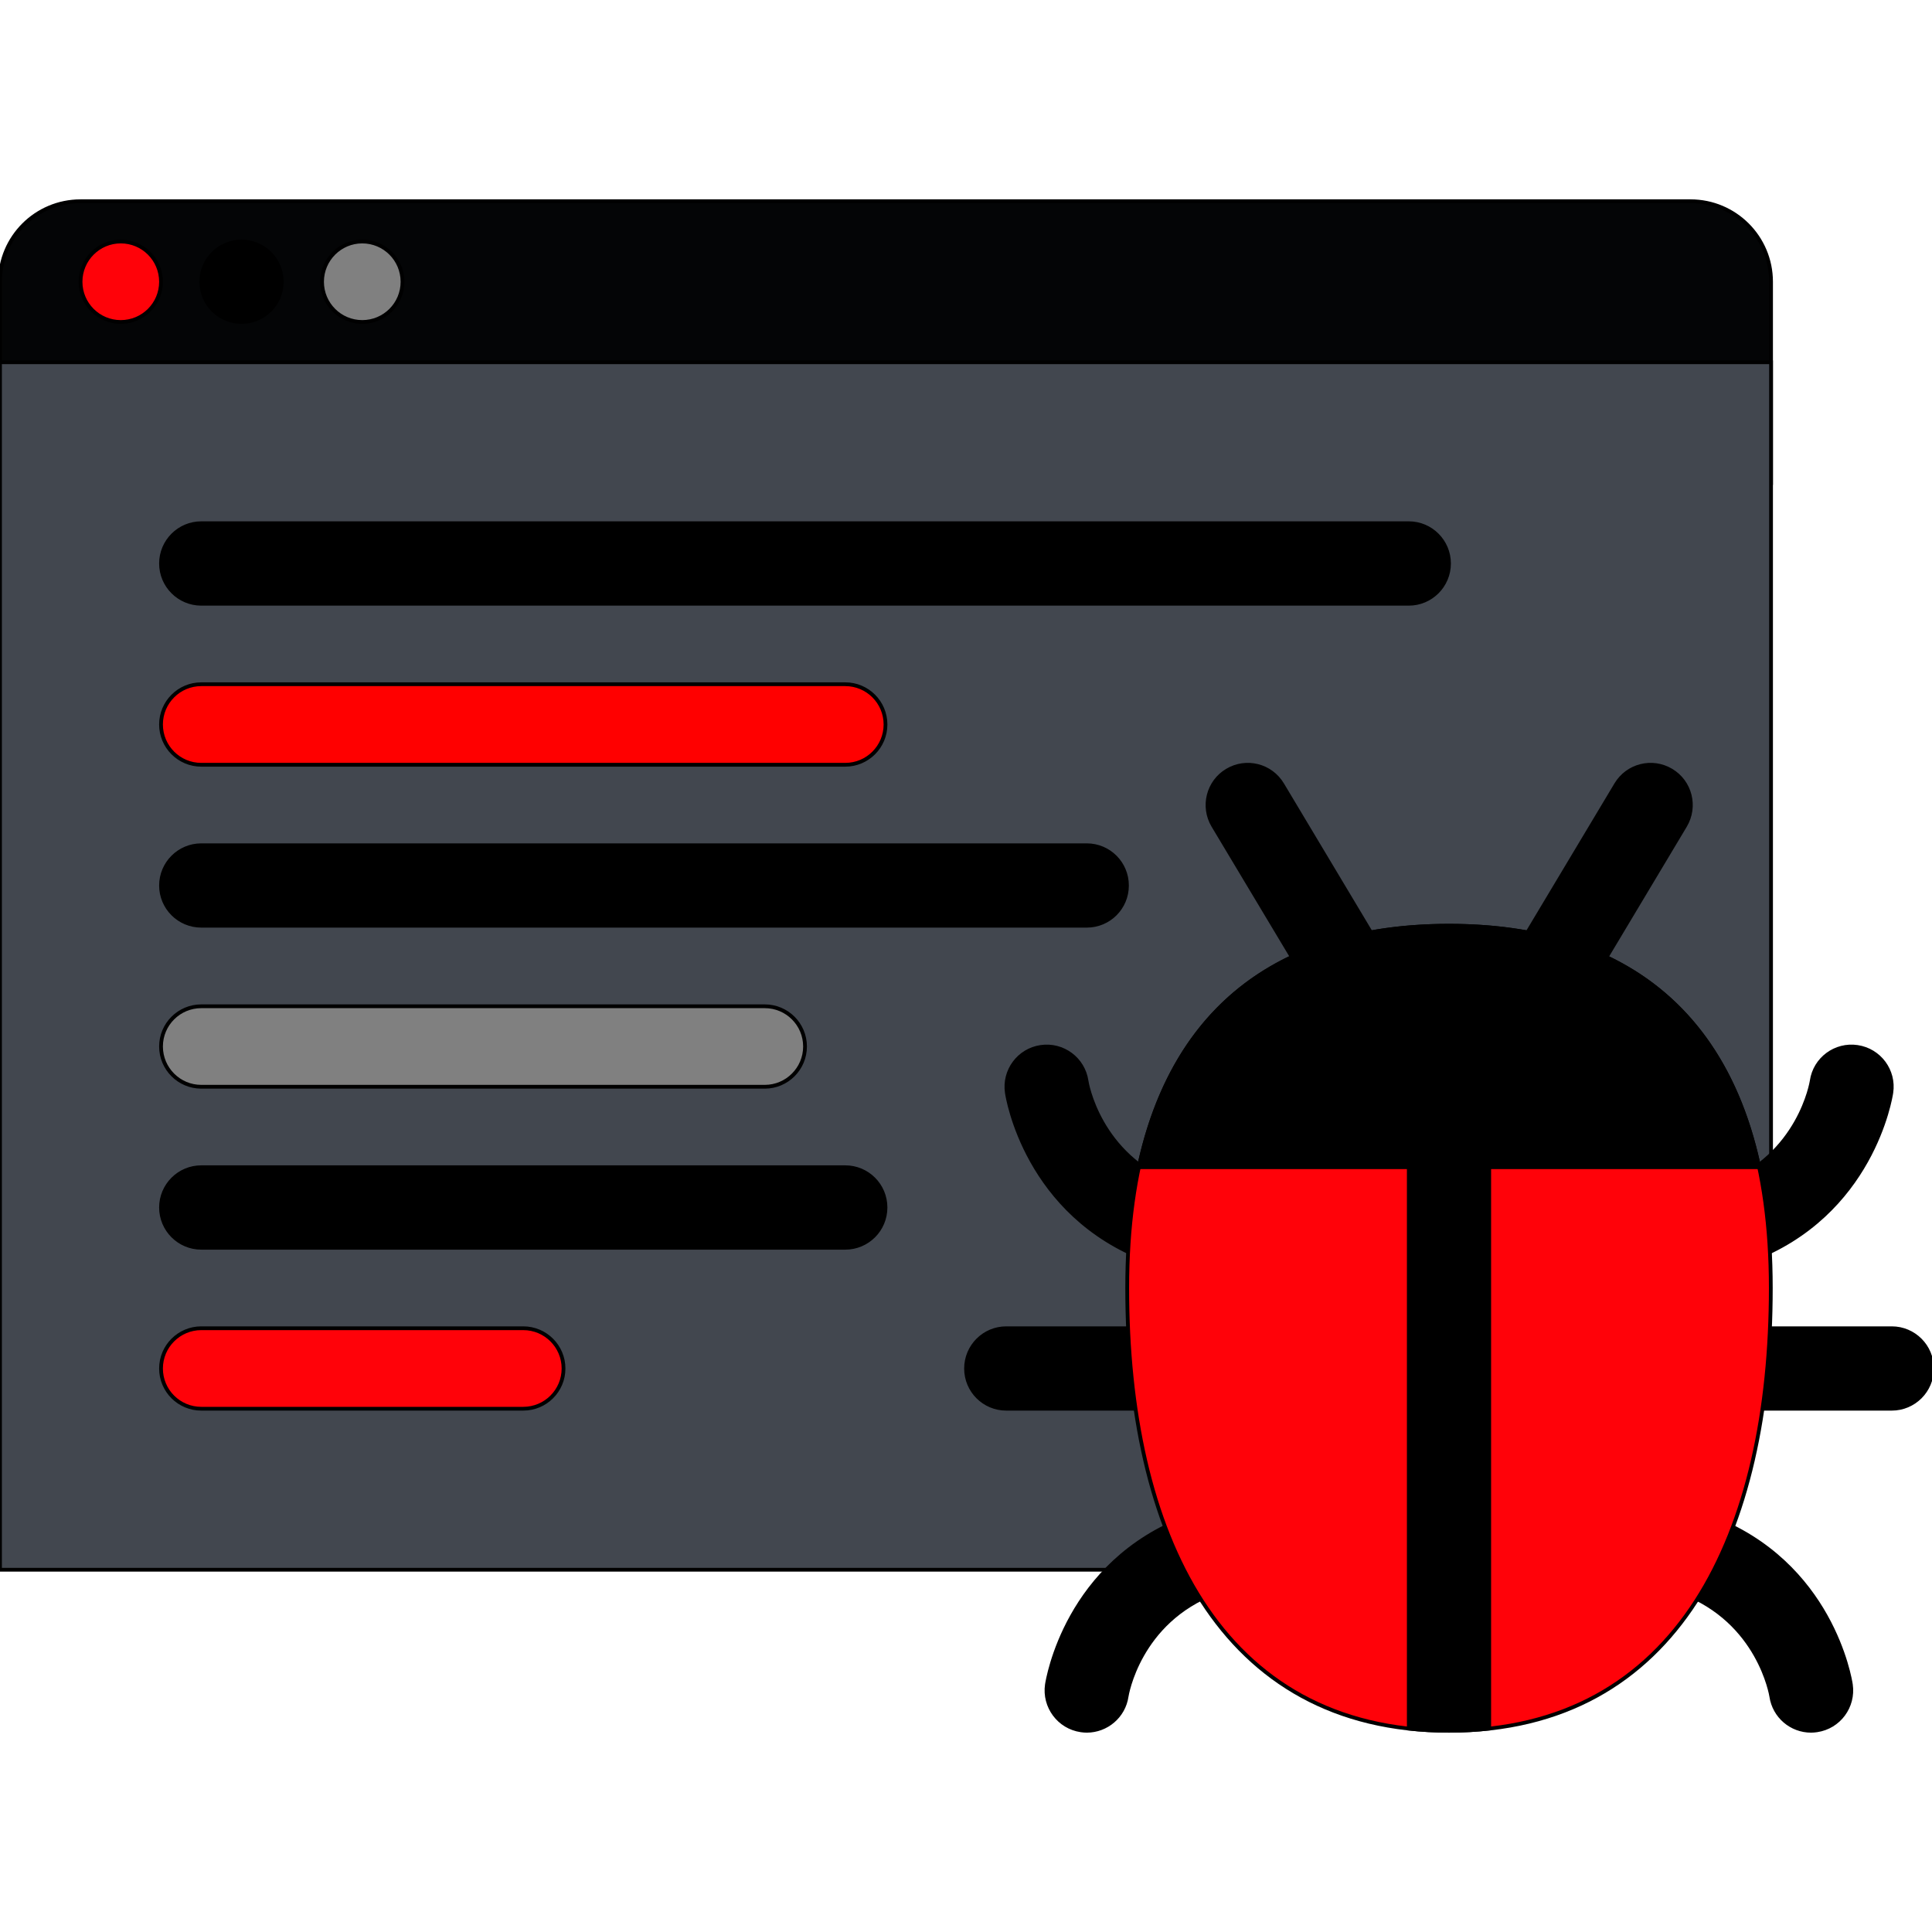 <!DOCTYPE svg PUBLIC "-//W3C//DTD SVG 1.1//EN" "http://www.w3.org/Graphics/SVG/1.1/DTD/svg11.dtd">
<!-- Uploaded to: vectormixer, www.vectormixer.com, Transformed by: Vectormixer Mixer Tools -->
<svg height="360px" width="360px" version="1.1" id="Layer_1" xmlns="http://www.w3.org/2000/svg" xmlns:xlink="http://www.w3.org/1999/xlink" viewBox="0 0 511.607 511.607" xml:space="preserve" fill="#000000" stroke="#000000">
<g id="SVGRepo_bgCarrier" stroke-width="0"/>
<g id="SVGRepo_tracerCarrier" stroke-linecap="round" stroke-linejoin="round"/>
<g id="SVGRepo_iconCarrier"> <g id="SVGRepo_bgCarrier" stroke-width="0"/> <g id="SVGRepo_tracerCarrier" stroke-linecap="round" stroke-linejoin="round"/> <g id="SVGRepo_iconCarrier"> <path style="fill:#040506;" d="M468.985,127.904V74.617c0-11.788-9.555-21.327-21.326-21.327H21.327C9.555,53.29,0,62.828,0,74.617 v53.287H468.985z"/> <polygon style="fill:#42474f;" points="395.886,415.678 381.178,415.678 0,415.678 0,95.928 468.985,95.928 468.985,319.082 "/> <path style="fill:#ff0209;" d="M42.639,74.617c0,5.886-4.763,10.648-10.664,10.648c-5.87,0-10.647-4.762-10.647-10.648 s4.777-10.663,10.647-10.663C37.876,63.953,42.639,68.731,42.639,74.617z"/> <path style="fill:#000000;" d="M74.614,74.617c0,5.886-4.762,10.648-10.663,10.648c-5.871,0-10.648-4.762-10.648-10.648 s4.776-10.663,10.647-10.663C69.852,63.953,74.614,68.731,74.614,74.617z"/> <path style="fill:#808080;" d="M106.588,74.617c0,5.886-4.762,10.648-10.663,10.648c-5.87,0-10.647-4.762-10.647-10.648 s4.777-10.663,10.647-10.663C101.826,63.953,106.588,68.731,106.588,74.617z"/> <path style="fill:#000000;" d="M373.06,138.551H53.302c-5.886,0-10.663,4.777-10.663,10.663s4.777,10.664,10.663,10.664H373.06 c5.87,0,10.647-4.778,10.647-10.664C383.707,143.328,378.93,138.551,373.06,138.551z"/> <path style="fill:#ff0000;" d="M53.302,202.516h170.523c5.901,0,10.663-4.777,10.663-10.664c0-5.886-4.762-10.663-10.663-10.663 H53.302c-5.886,0-10.663,4.777-10.663,10.663C42.639,197.74,47.416,202.516,53.302,202.516z"/> <path style="fill:#000000;" d="M287.783,223.828H53.302c-5.886,0-10.663,4.778-10.663,10.664s4.777,10.648,10.663,10.648h234.481 c5.9,0,10.647-4.762,10.647-10.648S293.684,223.828,287.783,223.828z"/> <path style="fill:#808080;" d="M53.302,287.78h149.212c5.886,0,10.663-4.778,10.663-10.664s-4.777-10.648-10.663-10.648H53.302 c-5.886,0-10.663,4.763-10.663,10.648S47.416,287.78,53.302,287.78z"/> <g> <path style="fill:#000000;" d="M307.643,334.413c4.309,0,8.367-2.639,9.992-6.916c2.061-5.512-0.75-11.663-6.246-13.725 c-20.515-7.696-23.668-27.354-23.668-27.556c-0.875-5.824-6.277-9.837-12.116-8.978c-5.831,0.858-9.844,6.276-8.985,12.1 c0.188,1.312,5.121,32.334,37.275,44.388C305.145,334.195,306.393,334.413,307.643,334.413z"/> <path style="fill:#000000;" d="M479.571,458.318c0.5,0,1.03-0.047,1.561-0.125c5.84-0.858,9.837-6.276,8.994-12.1 c-0.188-1.312-5.121-32.334-37.283-44.388c-5.527-2.076-11.648,0.719-13.74,6.229c-2.061,5.512,0.75,11.663,6.246,13.724 c20.515,7.697,23.668,27.354,23.699,27.557C469.828,454.508,474.356,458.318,479.571,458.318z"/> <path style="fill:#000000;" d="M223.825,309.09H53.302c-5.886,0-10.663,4.777-10.663,10.664c0,5.886,4.777,10.663,10.663,10.663 h170.523c5.901,0,10.663-4.777,10.663-10.663C234.489,313.866,229.727,309.09,223.825,309.09z"/> </g> <path style="fill:#ff0209;" d="M138.564,351.728H53.302c-5.886,0-10.663,4.777-10.663,10.664c0,5.886,4.777,10.647,10.663,10.647 h85.262c5.886,0,10.663-4.762,10.663-10.647C149.227,356.505,144.45,351.728,138.564,351.728z"/> <g> <path style="fill:#000000;" d="M500.96,373.039H266.463c-5.886,0-10.647-4.762-10.647-10.647c0-5.887,4.762-10.664,10.647-10.664 H500.96c5.87,0,10.647,4.777,10.647,10.664C511.608,368.279,506.83,373.039,500.96,373.039z"/> <path style="fill:#000000;" d="M362.6,277.569c-3.623,0-7.151-1.858-9.149-5.184l-32.194-53.739 c-2.997-5.043-1.373-11.601,3.686-14.614c5.059-3.029,11.584-1.39,14.613,3.669l32.162,53.739 c3.029,5.043,1.405,11.585-3.653,14.614C366.346,277.083,364.442,277.569,362.6,277.569z"/> <path style="fill:#000000;" d="M404.91,277.569c-1.843,0-3.748-0.484-5.465-1.515c-5.027-3.029-6.682-9.571-3.653-14.63 l32.162-53.723c3.028-5.059,9.556-6.698,14.614-3.669c5.059,3.013,6.682,9.555,3.684,14.614l-32.162,53.739 C412.092,275.71,408.532,277.569,404.91,277.569z"/> <path style="fill:#000000;" d="M459.805,334.413c-4.31,0-8.369-2.639-9.961-6.916c-2.092-5.512,0.718-11.663,6.213-13.725 c20.547-7.696,23.67-27.354,23.701-27.556c0.843-5.824,6.275-9.837,12.084-8.978c5.84,0.858,9.867,6.276,8.993,12.1 c-0.188,1.312-5.121,32.334-37.284,44.388C462.334,334.195,461.053,334.413,459.805,334.413z"/> <path style="fill:#000000;" d="M287.783,458.318c-0.5,0-1.031-0.047-1.562-0.125c-5.808-0.858-9.836-6.276-8.992-12.1 c0.219-1.312,5.121-32.334,37.283-44.388c5.527-2.076,11.678,0.719,13.739,6.229c2.062,5.512-0.718,11.663-6.245,13.724 c-20.516,7.697-23.638,27.354-23.669,27.557C297.557,454.508,292.997,458.318,287.783,458.318z"/> </g> <path style="fill:#ff0209;" d="M468.922,341.065c0,64.762-24.355,117.252-85.215,117.252c-60.858,0-85.215-52.49-85.215-117.252 c0-64.747,31.695-95.925,85.215-95.925C437.229,245.139,468.922,276.319,468.922,341.065z"/> <g> <path style="fill:#000000;" d="M373.06,457.74c3.403,0.375,6.964,0.578,10.647,0.578c3.686,0,7.245-0.203,10.648-0.578V309.09 h-21.296L373.06,457.74L373.06,457.74z"/> <path style="fill:#000000;" d="M301.584,309.09h164.247c-9.149-43.06-38.313-63.95-82.124-63.95 C339.899,245.139,310.734,266.03,301.584,309.09z"/> </g> </g> </g>
</svg>